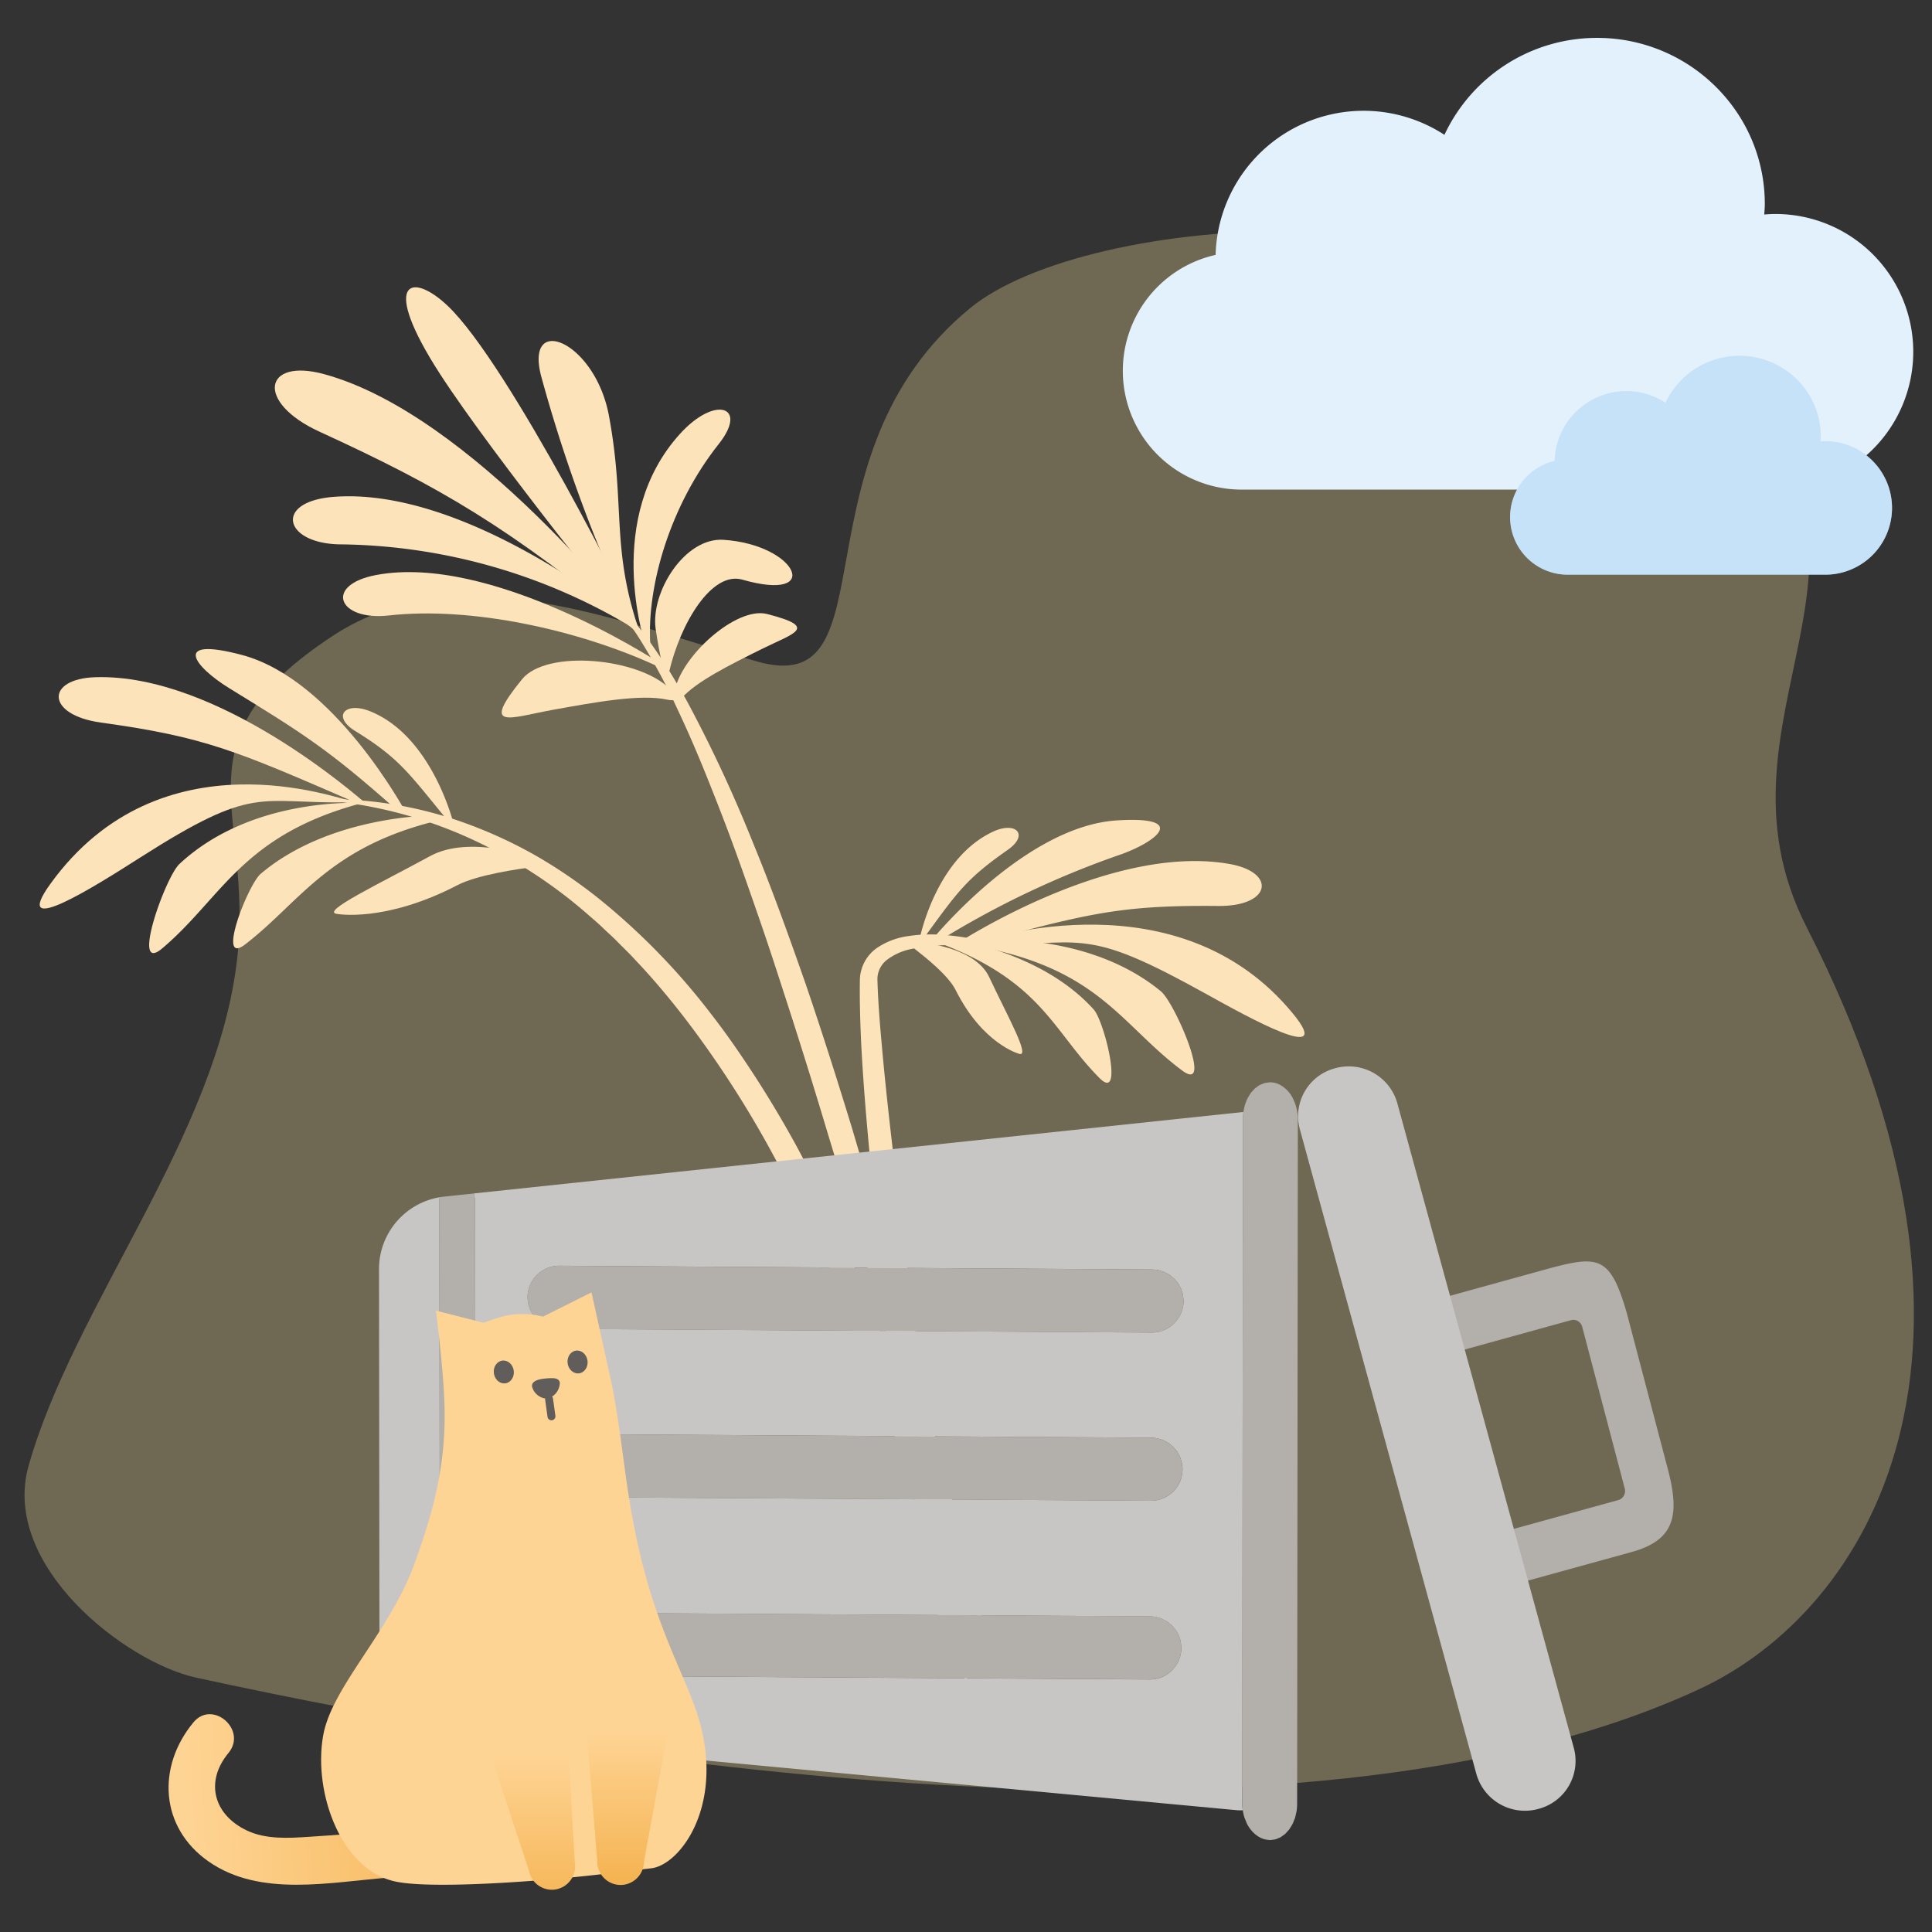 <svg id="GRAPHICS" xmlns="http://www.w3.org/2000/svg" xmlns:xlink="http://www.w3.org/1999/xlink" width="208" height="208" viewBox="0 0 208 208"><rect x="0" y="0" width="208" height="208" fill="#333333" stroke="none"/><defs><linearGradient id="New_Gradient_Swatch_copy_2" x1="918.252" y1="-283.841" x2="884.779" y2="-284.294" gradientTransform="translate(-842.982 539.037) rotate(-3.97)" gradientUnits="userSpaceOnUse"><stop offset="0" stop-color="#f5b453"/><stop offset="1" stop-color="#fed494"/></linearGradient><linearGradient id="linear-gradient" x1="13815.423" y1="-266.803" x2="13814.265" y2="-283.487" gradientTransform="matrix(-0.998, 0.069, 0.069, 0.998, 13857.569, -481.259)" xlink:href="#New_Gradient_Swatch_copy_2"/><linearGradient id="linear-gradient-2" x1="13804.421" y1="-269.45" x2="13803.323" y2="-285.271" gradientTransform="matrix(-0.998, 0.069, 0.069, 0.998, 13857.569, -481.259)" xlink:href="#New_Gradient_Swatch_copy_2"/></defs><path d="M183,181.827c18.1-8.418,35.091-35.855,11.508-82C182.9,77.1,207.012,60,185.505,40.125c-22.984-21.244-68.675-17.08-81.012-6.991-19.561,16-8.227,42.3-23.007,38.076S49.472,59.5,35.849,68.441c-17.318,11.368-8.54,18.746-10.309,34.712C23.43,122.2,8,140.429,3.081,157.8c-3.033,10.719,10.4,21.157,18.052,22.82C61.722,189.444,139.347,202.133,183,181.827Z" style="fill:#fce39c;opacity:0.3"/><path d="M105.427,101.237c.562-.056,11.718-.969,19.554,5.486,1.525,1.257,5.722,11.084,2.288,8.527-6.466-4.815-8.821-10.723-21.379-13.235A4.919,4.919,0,0,1,105.427,101.237Z" style="fill:#fde3ba"/><path d="M103.344,101.377c.752-.443,16.624-10.587,29.055-8.355,5.046.906,4.468,4.569-1.25,4.515-10.765-.1-14.131.841-26.867,4.261A5.038,5.038,0,0,1,103.344,101.377Z" style="fill:#fde3ba"/><path d="M105.427,101.237c.8-.036,21.513-7.1,33.8,7.923,4.539,5.549-4.727.431-9.4-2.164-12.194-6.773-12.956-5.608-22.294-5.188C107.435,101.812,105.427,101.237,105.427,101.237Z" style="fill:#fde3ba"/><path d="M101.052,100.884c.516.049,10.73,1.183,16.7,7.8,1.163,1.288,3.286,10.056.622,7.379-5.017-5.04-6.142-10.283-17.04-14.463A4,4,0,0,1,101.052,100.884Z" style="fill:#fde3ba"/><path d="M100.444,101.047c.416-.469,10.06-12.108,19.8-12.722,7.471-.471,4.607,2.118.572,3.611a97.839,97.839,0,0,0-19.56,9.261A4.371,4.371,0,0,1,100.444,101.047Z" style="fill:#fde3ba"/><path d="M99.047,100.9c.1-.375,1.843-8.569,7.878-11.37,2.449-1.136,3.9.333,1.567,1.967-4.386,3.075-5.31,4.384-8.874,9.282A3.449,3.449,0,0,1,99.047,100.9Z" style="fill:#fde3ba"/><path d="M99.254,101.491c-.8.272-1.263.287-.72.714,1.039.818,3.541,2.768,4.352,4.386,2.913,5.813,6.8,6.852,6.8,6.852,1.355.5-1.281-4.169-3.193-8.256C104.974,101.942,99.254,101.491,99.254,101.491Z" style="fill:#fde3ba"/><path d="M68.7,67.536C68.5,66.461,54.8,39.167,48.183,32.911c-3.944-3.732-7.3-2.678-.8,7.367,5.739,8.871,21.067,27.877,20.794,27.353Z" style="fill:#fde3ba"/><path d="M69,68.007c-.712-.965-18.155-23.4-34.133-27.734-6.486-1.758-7.4,3.024-.476,6.2,13.033,5.976,20.323,10.214,34.186,21.591C68.693,68.156,69,68.007,69,68.007Z" style="fill:#fde3ba"/><path d="M39.335,86.457c-.713-.576-15.8-13.961-29.063-13.549-5.384.167-5.345,4.065.607,4.886,11.207,1.546,14.561,3.043,27.277,8.555C38.262,86.4,39.335,86.457,39.335,86.457Z" style="fill:#fde3ba"/><path d="M37.6,86.161c-.839.013-20.247-7.541-32.178,9-4.406,6.11,4.986.149,9.721-2.871,12.357-7.883,12.551-5.755,22.373-5.911C37.627,86.381,37.6,86.161,37.6,86.161Z" style="fill:#fde3ba"/><path d="M39.335,86.457c-.592-.022-12.209-.714-20.016,6.558-1.52,1.416-5.294,11.991-1.856,9.09,6.475-5.464,8.563-12.223,21.574-15.66A1.249,1.249,0,0,1,39.335,86.457Z" style="fill:#fde3ba"/><path d="M46.391,87.815c-.544-.021-11.179.2-18.323,6.26-1.391,1.18-4.823,10.017-1.675,7.6,5.926-4.551,8.973-10.535,20.907-13.37A7.449,7.449,0,0,0,46.391,87.815Z" style="fill:#fde3ba"/><path d="M43.832,87.694c-.332-.568-7.878-14.546-17.787-17.181-7.6-2.021-5.183,1.235-1.332,3.6,7.7,4.736,10.551,6.461,18.077,13.161C42.853,87.334,43.832,87.694,43.832,87.694Z" style="fill:#fde3ba"/><path d="M48.747,88.359c-.128-.387-2.463-9.258-8.971-11.81-2.642-1.035-4.067.6-1.519,2.163,4.8,2.946,5.832,4.647,9.884,9.556A3.51,3.51,0,0,0,48.747,88.359Z" style="fill:#fde3ba"/><path d="M68.037,66.959c-.77-.62-17.889-14.555-32.1-13.468-6.559.5-5.386,5.136.888,5.117a62.149,62.149,0,0,1,30.909,8.746C67.84,67.418,68.037,66.959,68.037,66.959Z" style="fill:#fde3ba"/><path d="M70.974,71.347c-.741-.466-18.18-11.746-30.462-9.444-5.67,1.063-4.134,4.976,1.34,4.359,8.9-1,20.5,1.569,28.9,5.456C70.853,71.763,70.974,71.347,70.974,71.347Z" style="fill:#fde3ba"/><path d="M69.5,69.5c-.169-.56-4.5-13.75,3.717-22.8,3.79-4.18,7.379-2.951,4.169,1.094-5.221,6.578-7.76,15.235-7.376,21.555C70.01,69.42,69.5,69.5,69.5,69.5Z" style="fill:#fde3ba"/><path d="M72.1,74.145c-3.331-3.316-13.257-4.269-15.9-1.012-4.547,5.594-1.3,4.124,3.321,3.288,4.719-.853,9.437-1.707,12.259-1.106C73.764,75.739,72.1,74.145,72.1,74.145Z" style="fill:#fde3ba"/><path d="M72.613,74.547c.58-3.808,6.638-9.289,9.956-8.445,5.7,1.451,2.852,2.075-.586,3.785-3.514,1.747-7.028,3.5-8.59,5.27C72.29,76.41,72.613,74.547,72.613,74.547Z" style="fill:#fde3ba"/><path d="M70.581,67.67c-.527-3.944,3.138-9.825,7.3-9.554,7.964.517,10.809,6.8,2.041,4.29-3.3-.945-6.685,4.7-7.9,10C71.563,74.422,70.581,67.67,70.581,67.67Z" style="fill:#fde3ba"/><path d="M68.7,68.4a163.141,163.141,0,0,1-10.43-27.87c-1.822-6.893,5.793-3.826,7.29,4.238,1.809,9.746.159,14.16,3.321,23.33C68.917,68.207,68.7,68.4,68.7,68.4Z" style="fill:#fde3ba"/><path d="M110.967,103.215a24.027,24.027,0,0,0-6.322-2.149,25.34,25.34,0,0,0-3.356-.428,15.894,15.894,0,0,0-3.444.133,7.932,7.932,0,0,0-3.421,1.276,4.31,4.31,0,0,0-1.85,3.522c-.035,2.267.039,4.478.138,6.7.229,4.442.607,8.862,1.04,13.274.469,4.407.961,8.81,1.538,13.2,1.164,8.781,2.489,17.538,4.081,26.251q1.167,6.539,2.579,13.036c.486,2.162.118-3.784.675-1.636.278,1.074.561,2.147.878,3.211.163.531.331,1.061.518,1.585.095.262.193.523.306.778a3.845,3.845,0,0,0,.188.374,1.035,1.035,0,0,0,.124.171c.04.051.134.1.183.034-.057.058-.13,0-.165-.049a1.065,1.065,0,0,1-.1-.178,3.634,3.634,0,0,1-.14-.387c-.081-.262-.147-.53-.21-.8-.124-.537-.228-1.079-.327-1.621q-.3-1.627-.555-3.265c-.337-2.183.176,3.744-.125,1.555-.635-4.372-1.213-8.753-1.818-13.128-1.168-8.758-2.36-17.512-3.466-26.272-.555-4.38-1.129-8.757-1.622-13.141-.522-4.38-1.014-8.764-1.394-13.145-.2-2.185-.368-4.392-.433-6.547a2.642,2.642,0,0,1,.981-2.2,6.442,6.442,0,0,1,2.669-1.2,20.684,20.684,0,0,1,6.408-.289,28.253,28.253,0,0,1,3.249.471A22.939,22.939,0,0,1,110.967,103.215Z" style="fill:#fde3ba"/><path d="M57.288,92.28c.685.658,1.188.9.247,1.037-1.8.255-6.12.853-8.29,1.981-7.795,4.053-12.953,3.095-12.953,3.095-1.9-.207,4.686-3.31,10.014-6.227C50.538,89.85,57.288,92.28,57.288,92.28Z" style="fill:#fde3ba"/><path d="M106.151,176.677c-1.883-10.71-3.368-13.221-5.925-23.787-1.257-5.288-2.645-10.544-4.039-15.8-1.42-5.249-2.928-10.474-4.475-15.69-1.593-5.2-3.239-10.389-5-15.541-1.8-5.14-3.637-10.269-5.718-15.31A150.239,150.239,0,0,0,74.08,75.712a63.487,63.487,0,0,0-4.363-6.95,28.135,28.135,0,0,0-2.649-3.142,12.705,12.705,0,0,0-3.247-2.479,12.509,12.509,0,0,1,2.95,2.75,28.223,28.223,0,0,1,2.336,3.288,67.875,67.875,0,0,1,3.808,7.127c1.155,2.439,2.22,4.921,3.226,7.429S78.13,88.76,79.057,91.3s1.815,5.1,2.7,7.651,1.728,5.13,2.559,7.706q2.517,7.722,4.843,15.512c1.59,5.18,3.1,10.386,4.6,15.6,1.529,5.2,2.966,10.431,4.458,15.648Z" style="fill:#fde3ba"/><path d="M104.493,178.672c-.609-5.525-.775-2.891-1.931-8.333-1.191-5.436-2.573-10.836-4.2-16.168-1.59-5.345-3.486-10.6-5.552-15.788a153.426,153.426,0,0,0-7.155-15.173q-2.022-3.684-4.306-7.225c-1.529-2.352-3.115-4.674-4.849-6.89A72.553,72.553,0,0,0,64.764,96.983a54.528,54.528,0,0,0-6.962-4.8,49.556,49.556,0,0,0-7.665-3.549,43.345,43.345,0,0,0-16.528-2.566A47.581,47.581,0,0,1,49.662,89.85a52,52,0,0,1,13.771,8.729c.517.445,1.033.889,1.524,1.364s1.006.921,1.481,1.412l1.448,1.446,1.4,1.5c1.838,2.02,3.57,4.138,5.209,6.329a111.581,111.581,0,0,1,8.826,13.863,160.411,160.411,0,0,1,7.167,14.86c2.172,5.066,4.1,10.239,5.905,15.459q2.668,7.844,4.907,15.845C102.8,175.981,103.306,173.246,104.493,178.672Z" style="fill:#fde3ba"/><path d="M130.874,27.441a15.932,15.932,0,0,1,24.634-12.924A18.117,18.117,0,0,1,171.926,4.079a18.107,18.107,0,0,1,14.349,7.014A17.669,17.669,0,0,1,190,21.955c0,.384-.034.76-.058,1.138.359-.026.717-.054,1.082-.054a14.836,14.836,0,1,1,0,29.671H133.827a12.79,12.79,0,0,1-2.953-25.269Z" style="fill:#e3f1fc"/><path d="M167.378,49.627a7.717,7.717,0,0,1,11.933-6.26,8.774,8.774,0,0,1,7.953-5.056,8.772,8.772,0,0,1,6.95,3.4,8.561,8.561,0,0,1,1.8,5.262c0,.186-.016.368-.028.551.174-.012.347-.026.524-.026a7.186,7.186,0,1,1,0,14.372h-27.7a6.2,6.2,0,0,1-1.431-12.24Z" style="fill:#c7e2f9"/><path d="M167.378,49.627a7.717,7.717,0,0,1,11.933-6.26,8.774,8.774,0,0,1,7.953-5.056,8.772,8.772,0,0,1,6.95,3.4,8.561,8.561,0,0,1,1.8,5.262c0,.186-.016.368-.028.551.174-.012.347-.026.524-.026a7.186,7.186,0,1,1,0,14.372h-27.7a6.2,6.2,0,0,1-1.431-12.24Z" style="fill:#c7e2f9;opacity:0.5"/><path d="M133.74,194.133l.039-36.879.037-36.833a5.107,5.107,0,0,1,.052-.684c-.059,0-.115-.006-.174,0l-7.59.8-75.081,7.947a4.512,4.512,0,0,1,.087.463,4.645,4.645,0,0,1,.037.572l.075,56.162v.456h0a4.77,4.77,0,0,1-.038.605c-.009.063-.025.121-.036.183-.017.1-.033.195-.057.288l74.55,6.971,7.576.708a4.136,4.136,0,0,0,.579,0,5.378,5.378,0,0,1-.057-.759Zm-30.7-50.8-42.862-.267c-.029,0-.055-.008-.083-.009a3.465,3.465,0,0,1-.6-.064c-.071-.015-.134-.045-.2-.063a3.756,3.756,0,0,1-.433-.137c-.076-.033-.144-.08-.217-.118a3.5,3.5,0,0,1-.356-.2c-.074-.051-.138-.114-.208-.17a3.593,3.593,0,0,1-.292-.244c-.067-.066-.12-.144-.181-.217a3.461,3.461,0,0,1-.231-.282c-.055-.081-.095-.173-.143-.259a3.237,3.237,0,0,1-.168-.313c-.04-.093-.063-.194-.094-.291a3.335,3.335,0,0,1-.1-.34c-.021-.1-.024-.209-.036-.314a3.258,3.258,0,0,1-.037-.328c0-.024,0-.048,0-.071a3.349,3.349,0,0,1,.074-.684,3.4,3.4,0,0,1,3.354-2.69H60.4l63.639.4c.024,0,.046.007.07.008a3.5,3.5,0,0,1,.611.065c.077.016.146.048.221.069a3.561,3.561,0,0,1,.414.131c.082.035.155.086.233.127a3.512,3.512,0,0,1,.341.187c.078.054.146.121.22.18.094.077.193.147.279.233.071.072.129.155.194.233s.153.171.218.266.1.183.152.274.115.194.16.3.067.206.1.309.075.211.1.322.026.222.038.333.034.2.035.31c0,.023,0,.046,0,.069v0h0a3.357,3.357,0,0,1-.522,1.765,3.452,3.452,0,0,1-.386.5,3.375,3.375,0,0,1-2.52,1.111ZM60.061,161.174c-.027,0-.053-.008-.08-.009a3.5,3.5,0,0,1-.6-.064c-.072-.015-.137-.046-.207-.065a3.231,3.231,0,0,1-.428-.136c-.078-.033-.148-.081-.223-.121a3.381,3.381,0,0,1-.35-.192c-.077-.052-.142-.117-.214-.175a3.447,3.447,0,0,1-.286-.239c-.068-.067-.122-.147-.184-.22a3.382,3.382,0,0,1-.228-.279c-.056-.082-.1-.173-.144-.259a3.376,3.376,0,0,1-.168-.314c-.039-.092-.062-.191-.093-.287a3.336,3.336,0,0,1-.1-.344c-.021-.1-.023-.206-.036-.31a3.317,3.317,0,0,1-.037-.331c0-.024,0-.048,0-.072a3.387,3.387,0,0,1,1.3-2.65,3.4,3.4,0,0,1,.8-.465,3.458,3.458,0,0,1,.707-.2,3.524,3.524,0,0,1,.621-.058l21.234.132,42.584.266a3.474,3.474,0,0,1,.682.073c.06.013.114.038.172.054a3.463,3.463,0,0,1,.463.147c.072.031.136.075.206.111a3.541,3.541,0,0,1,.368.2c.072.049.134.112.2.166a3.363,3.363,0,0,1,.3.248c.065.065.117.142.177.212a3.427,3.427,0,0,1,.236.287c.053.08.092.169.139.253a3.369,3.369,0,0,1,.172.319c.039.092.061.191.092.286a3.14,3.14,0,0,1,.105.346c.021.1.024.206.036.309s.036.218.038.332c0,.024,0,.047,0,.071h0a3.376,3.376,0,0,1-.593,1.895,3.459,3.459,0,0,1-.419.5,3.517,3.517,0,0,1-.507.411,3.4,3.4,0,0,1-1.909.568Zm21.112,19.369-21.233-.132a3.418,3.418,0,0,1-.683-.073c-.066-.014-.126-.042-.192-.06a3.444,3.444,0,0,1-.442-.14c-.076-.033-.143-.079-.216-.117a3.653,3.653,0,0,1-.358-.2c-.074-.05-.137-.114-.207-.17a3.27,3.27,0,0,1-.292-.243c-.067-.067-.121-.145-.182-.217-.078-.093-.162-.182-.231-.283-.054-.081-.094-.171-.142-.257a3.278,3.278,0,0,1-.169-.315c-.04-.094-.063-.195-.095-.293a3.476,3.476,0,0,1-.1-.338c-.021-.1-.024-.211-.036-.317s-.035-.213-.037-.325c0-.023,0-.047,0-.071a3.428,3.428,0,0,1,.074-.684,3.472,3.472,0,0,1,3.354-2.69l63.818.4a3.329,3.329,0,0,1,.682.073c.065.013.125.041.189.059a3.352,3.352,0,0,1,.446.141c.076.032.143.079.215.117a3.254,3.254,0,0,1,.358.2c.075.051.139.116.21.172a3.54,3.54,0,0,1,.29.242c.067.067.122.147.183.22a3.394,3.394,0,0,1,.229.279c.055.082.1.174.145.261a3.309,3.309,0,0,1,.166.311c.041.095.064.2.1.3a3.414,3.414,0,0,1,.1.335c.022.106.025.217.037.327a2.987,2.987,0,0,1,.036.314c0,.024,0,.047,0,.071v0a3.347,3.347,0,0,1-.374,1.5,3.553,3.553,0,0,1-.318.514,3.42,3.42,0,0,1-.627.645,3.3,3.3,0,0,1-.781.458,3.406,3.406,0,0,1-1.328.258Z" style="fill:#c8c6c4"/><path d="M47.333,157.82,47.3,129.453h0a4.6,4.6,0,0,1,.035-.556,7.847,7.847,0,0,0-6.531,7.58l.051,42.885a7.78,7.78,0,0,0,6.6,7.5,4.59,4.59,0,0,1-.075-.789Z" style="fill:#c8c6c4"/><path d="M126.9,141.857a3.357,3.357,0,0,0,.522-1.765h0v0c0-.023,0-.046,0-.069,0-.106-.024-.206-.035-.31s-.016-.225-.038-.333-.065-.215-.1-.322-.057-.21-.1-.309-.1-.2-.16-.3-.094-.187-.152-.274-.144-.178-.218-.266-.123-.161-.194-.233c-.086-.086-.185-.156-.279-.233-.074-.059-.142-.126-.22-.18a3.512,3.512,0,0,0-.341-.187c-.078-.041-.151-.092-.233-.127a3.561,3.561,0,0,0-.414-.131c-.075-.021-.144-.053-.221-.069a3.5,3.5,0,0,0-.611-.065c-.024,0-.046-.007-.07-.008l-63.639-.4h-.179a3.4,3.4,0,0,0-3.354,2.69,3.349,3.349,0,0,0-.074.684c0,.023,0,.047,0,.071a3.258,3.258,0,0,0,.037.328c.012.105.015.212.036.314a3.335,3.335,0,0,0,.1.34c.031.1.054.2.094.291a3.237,3.237,0,0,0,.168.313c.048.086.088.178.143.259a3.461,3.461,0,0,0,.231.282c.061.073.114.151.181.217a3.593,3.593,0,0,0,.292.244c.07.056.134.119.208.17a3.5,3.5,0,0,0,.356.2c.073.038.141.085.217.118a3.756,3.756,0,0,0,.433.137c.069.018.132.048.2.063a3.465,3.465,0,0,0,.6.064c.028,0,.054.009.083.009l42.862.267,20.955.131a3.375,3.375,0,0,0,2.52-1.111A3.452,3.452,0,0,0,126.9,141.857Z" style="fill:#b3afab"/><path d="M126.294,160.593a3.459,3.459,0,0,0,.419-.5,3.376,3.376,0,0,0,.593-1.895h0c0-.024,0-.047,0-.071,0-.114-.026-.221-.038-.332s-.015-.209-.036-.309a3.14,3.14,0,0,0-.105-.346c-.031-.095-.053-.194-.092-.286a3.369,3.369,0,0,0-.172-.319c-.047-.084-.086-.173-.139-.253a3.427,3.427,0,0,0-.236-.287c-.06-.07-.112-.147-.177-.212a3.363,3.363,0,0,0-.3-.248c-.068-.054-.13-.117-.2-.166a3.541,3.541,0,0,0-.368-.2c-.07-.036-.134-.08-.206-.111a3.463,3.463,0,0,0-.463-.147c-.058-.016-.112-.041-.172-.054a3.474,3.474,0,0,0-.682-.073l-42.584-.266L60.1,154.384a3.524,3.524,0,0,0-.621.058,3.458,3.458,0,0,0-.707.2,3.4,3.4,0,0,0-.8.465,3.387,3.387,0,0,0-1.3,2.65c0,.024,0,.048,0,.072a3.317,3.317,0,0,0,.037.331c.013.1.015.209.036.31a3.336,3.336,0,0,0,.1.344c.031.1.054.195.093.287a3.376,3.376,0,0,0,.168.314c.048.086.088.177.144.259a3.382,3.382,0,0,0,.228.279c.062.073.116.153.184.22a3.447,3.447,0,0,0,.286.239c.072.058.137.123.214.175a3.381,3.381,0,0,0,.35.192c.075.04.145.088.223.121a3.231,3.231,0,0,0,.428.136c.07.019.135.05.207.065a3.5,3.5,0,0,0,.6.064c.027,0,.053.009.08.009l63.817.4a3.4,3.4,0,0,0,1.909-.568A3.517,3.517,0,0,0,126.294,160.593Z" style="fill:#b3afab"/><path d="M125.866,180.093a3.42,3.42,0,0,0,.627-.645,3.553,3.553,0,0,0,.318-.514,3.347,3.347,0,0,0,.374-1.5v0c0-.024,0-.047,0-.071a2.987,2.987,0,0,0-.036-.314c-.012-.11-.015-.221-.037-.327a3.414,3.414,0,0,0-.1-.335c-.032-.1-.055-.2-.1-.3a3.309,3.309,0,0,0-.166-.311c-.049-.087-.09-.179-.145-.261a3.394,3.394,0,0,0-.229-.279c-.061-.073-.116-.153-.183-.22a3.54,3.54,0,0,0-.29-.242c-.071-.056-.135-.121-.21-.172a3.254,3.254,0,0,0-.358-.2c-.072-.038-.139-.085-.215-.117a3.352,3.352,0,0,0-.446-.141c-.064-.018-.124-.046-.189-.059a3.329,3.329,0,0,0-.682-.073l-63.818-.4a3.408,3.408,0,0,0-1.133.2,3.422,3.422,0,0,0-2.221,2.49,3.428,3.428,0,0,0-.074.684c0,.024,0,.048,0,.071,0,.112.025.217.037.325s.015.214.036.317a3.476,3.476,0,0,0,.1.338c.032.1.055.2.095.293a3.278,3.278,0,0,0,.169.315c.048.086.088.176.142.257.069.1.153.19.231.283.061.072.115.15.182.217a3.27,3.27,0,0,0,.292.243c.07.056.133.12.207.17a3.653,3.653,0,0,0,.358.2c.073.038.14.084.216.117a3.444,3.444,0,0,0,.442.14c.066.018.126.046.192.06a3.418,3.418,0,0,0,.683.073l21.233.132,42.584.266a3.406,3.406,0,0,0,1.328-.258A3.3,3.3,0,0,0,125.866,180.093Z" style="fill:#b3afab"/><path d="M51.185,186.746a4.77,4.77,0,0,0,.038-.605h0v-.456l-.075-56.162a4.645,4.645,0,0,0-.037-.572,4.512,4.512,0,0,0-.087-.463l-3.341.354c-.119.013-.234.037-.352.055,0-.016,0-.033,0-.049,0,.016,0,.033,0,.049a4.6,4.6,0,0,0-.035.556h0l.038,28.367.038,28.251a4.59,4.59,0,0,0,.075.789c.111.015.219.037.331.047l3.315.31c-.007.029-.01.062-.018.09.008-.028.012-.06.018-.09.024-.093.04-.191.057-.288C51.16,186.867,51.176,186.809,51.185,186.746Z" style="fill:#b3afab"/><path d="M136.693,198.107h.061a2.245,2.245,0,0,0,.273-.041,2.038,2.038,0,0,0,.285-.042,2.261,2.261,0,0,0,.291-.116,2.414,2.414,0,0,0,.257-.109,2.775,2.775,0,0,0,.271-.192c.075-.056.155-.1.226-.165a3.2,3.2,0,0,0,.242-.263c.064-.071.133-.134.191-.212a3.732,3.732,0,0,0,.206-.329c.05-.083.107-.158.152-.246a4.2,4.2,0,0,0,.164-.4c.035-.087.077-.168.106-.26.05-.158.082-.328.117-.5.016-.081.042-.155.055-.237a5.185,5.185,0,0,0,.06-.787l.076-73.713h0a5.1,5.1,0,0,0-.191-1.363,4.65,4.65,0,0,0-.243-.66,3.351,3.351,0,0,0-1.588-1.734,2.334,2.334,0,0,0-.375-.135,2.282,2.282,0,0,0-.554-.082h-.062a2.217,2.217,0,0,0-.283.041,2.071,2.071,0,0,0-.275.041,2.433,2.433,0,0,0-.3.118,1.4,1.4,0,0,0-.526.3c-.074.055-.153.1-.224.164a3.234,3.234,0,0,0-.243.264c-.063.07-.132.132-.19.21-.077.1-.141.222-.21.336-.048.08-.1.153-.147.239a4.1,4.1,0,0,0-.168.408c-.034.086-.075.164-.1.253a4.965,4.965,0,0,0-.118.5c-.016.078-.041.15-.053.23-.006.034,0,.07-.009.1a5.107,5.107,0,0,0-.052.684l-.037,36.833-.039,36.879h0a5.378,5.378,0,0,0,.057.759,4.938,4.938,0,0,0,.174.777c.039.123.094.233.142.35s.079.221.13.321a3.887,3.887,0,0,0,.243.419,3.485,3.485,0,0,0,.6.686,3.076,3.076,0,0,0,.349.261,2.367,2.367,0,0,0,1.253.4Z" style="fill:#b3afab"/><path d="M157.454,145.357l11.674-3.225a.979.979,0,0,1,1.007.311,1.01,1.01,0,0,1,.207.4l4.581,17.42a1.02,1.02,0,0,1-.705,1.24l-11.674,3.217,1.468,5.584,11.673-3.218c4.743-1.31,5.138-4.118,3.872-8.934l-4.416-16.794c-1.744-6.036-3-6.2-8.051-4.883l-11.223,3.1v0Z" style="fill:#b3afab"/><path d="M139.932,121.535l19.02,69.474a5.427,5.427,0,0,0,6.653,3.744,5.334,5.334,0,0,0,3.843-6.531l-13.58-49.6v0l-5.438-19.867A5.428,5.428,0,0,0,143.775,115,5.334,5.334,0,0,0,139.932,121.535Z" style="fill:#c8c6c4"/><path d="M41.98,202.135c-6.348.468-13.95,2.185-19.54-1.738-5.233-3.672-5.568-10.187-1.62-14.959,2.058-2.489,5.833.8,3.778,3.288-2.582,3.121-1.569,6.664,1.982,8.347,2.049.971,4.454.824,6.655.682,2.8-.181,5.6-.41,8.4-.617,3.214-.237,3.565,4.759.346,5Z" style="fill:url(#New_Gradient_Swatch_copy_2)"/><path d="M68.7,166.418c-1.5-6.758-1.582-10.969-2.83-17.355l-2.189-9.926-5.219,2.614a9.089,9.089,0,0,0-3.98-.106,20.18,20.18,0,0,0-2.409.769L46.928,141.1s.725,5.4.906,9.587c.314,7.251-1.416,12.647-3.169,17.554-2.611,7.308-8.875,13.311-9.851,18.5-1.13,6.008,1.766,14.445,7.647,15.8,3.1.715,11.178.25,15.86-.131,5.235-.426,8.355-.873,11.794-1.269,3.212-.371,8.184-7.176,4.832-16.966C73.463,179.845,70.635,175.105,68.7,166.418Z" style="fill:#fed494"/><ellipse cx="54.241" cy="147.707" rx="1.079" ry="1.234" transform="translate(-19.339 8.619) rotate(-7.715)" style="fill:#605d5a"/><ellipse cx="62.182" cy="146.632" rx="1.079" ry="1.234" transform="translate(-19.123 9.675) rotate(-7.715)" style="fill:#605d5a"/><path d="M59.369,152.908a.428.428,0,0,1-.423-.37l-.255-1.85a.428.428,0,0,1,.847-.117l.255,1.851a.428.428,0,0,1-.365.482C59.408,152.906,59.388,152.908,59.369,152.908Z" style="fill:#605d5a"/><path d="M57.278,149.268c-.056-.6.714-.79,1.452-.857s1.486-.12,1.541.48a1.811,1.811,0,0,1-1.342,1.691A1.742,1.742,0,0,1,57.278,149.268Z" style="fill:#605d5a"/><path d="M59.806,203.42h0a2.518,2.518,0,0,1-2.874-2.085l-5.187-15.674c-.217-1.363,3.294-3.714,4.657-3.931l.045.591c1.363-.217,4.286.312,4.5,1.675l.94,16.55A2.518,2.518,0,0,1,59.806,203.42Z" style="fill:url(#linear-gradient)"/><path d="M66.763,202.937h0a2.519,2.519,0,0,0,2.559-2.462l2.972-16.24c.027-1.38-3.776-3.224-5.156-3.251l.037.592c-1.38-.027-4.2.9-4.229,2.282l1.356,16.52A2.518,2.518,0,0,0,66.763,202.937Z" style="fill:url(#linear-gradient-2)"/></svg>